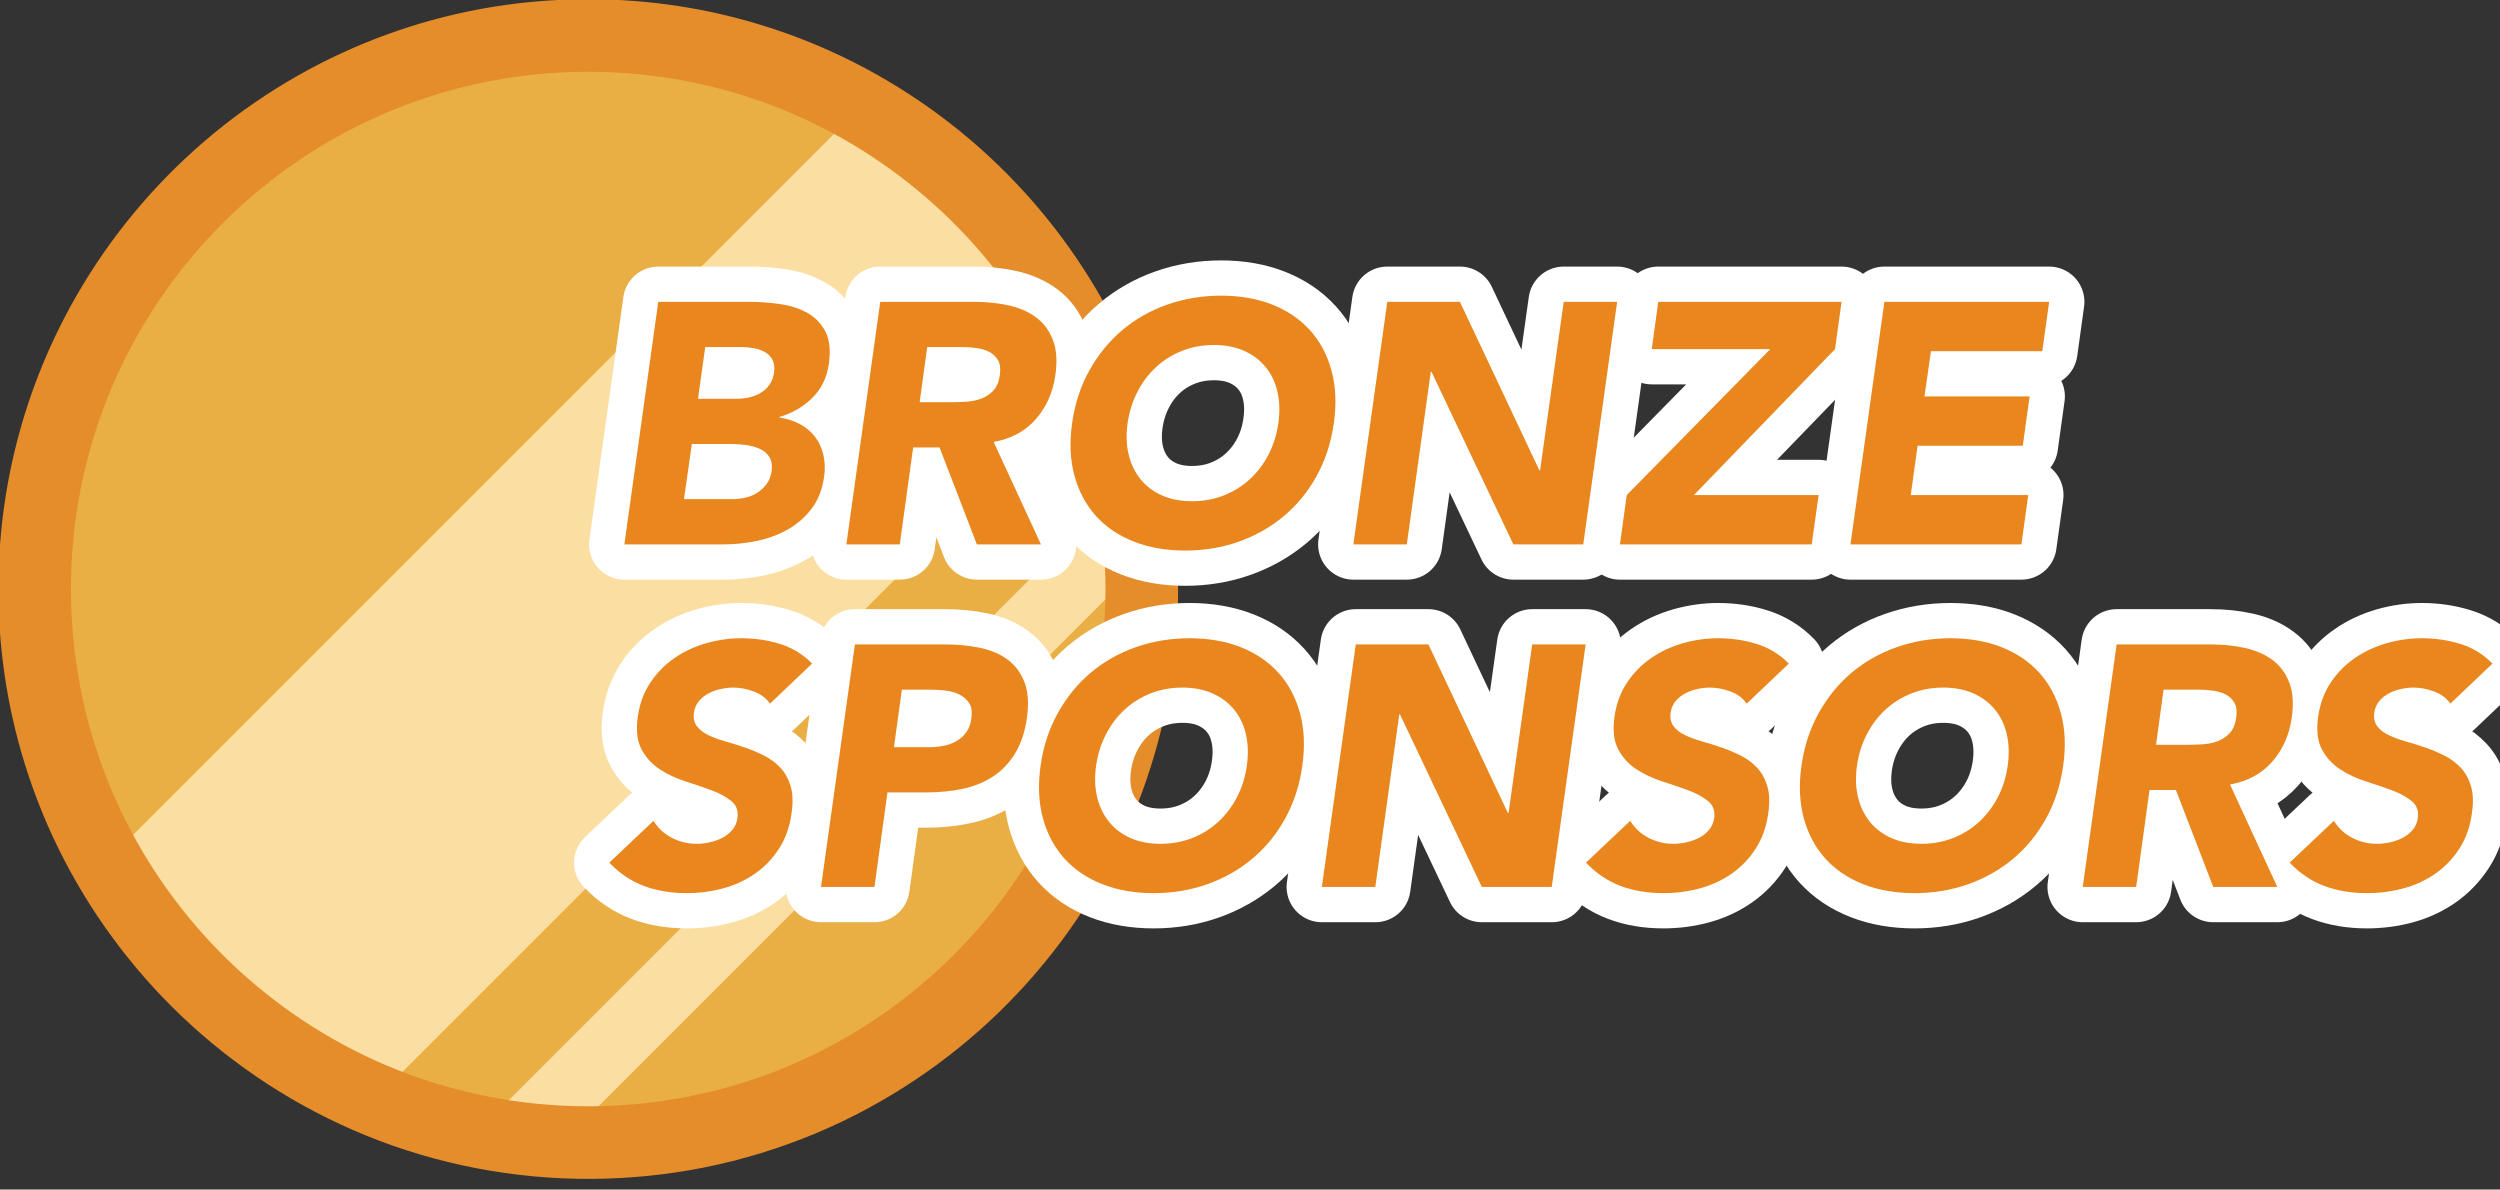 <?xml version="1.0" standalone="no"?>
<!DOCTYPE svg PUBLIC "-//W3C//DTD SVG 1.1//EN" "http://www.w3.org/Graphics/SVG/1.1/DTD/svg11.dtd">
<svg width="100%" height="100%" viewBox="0 0 124 59" version="1.1" xmlns="http://www.w3.org/2000/svg" xmlns:xlink="http://www.w3.org/1999/xlink" xml:space="preserve" style="fill-rule:evenodd;clip-rule:evenodd;stroke-linejoin:round;stroke-miterlimit:1.414;">
    <rect x="0" y="0" width="124" height="59" fill="#333333" stroke="none"/>
    <g transform="matrix(1,0,0,1,-190.542,-59.782)">
        <g>
            <g transform="matrix(1,0,0,1,175.315,-163.842)">
                <g transform="matrix(0.48,-1.17677e-16,1.17677e-16,0.48,-70.797,180.185)">
                    <circle cx="240" cy="151.365" r="57.201" style="fill:rgb(233,174,68);"/>
                </g>
                <g transform="matrix(0.48,-1.17677e-16,1.17677e-16,0.48,-70.797,180.185)">
                    <path d="M296.054,139.922C296.637,142.788 297.006,145.731 297.142,148.735L237.37,208.507C234.366,208.37 231.423,208.002 228.557,207.419L296.054,139.922ZM268.163,101.575C279.14,107.802 287.859,117.554 292.778,129.287L217.922,204.143C206.189,199.224 196.437,190.504 190.211,179.528L268.163,101.575Z" style="fill:rgb(251,223,162);"/>
                </g>
                <g transform="matrix(0.48,-1.17677e-16,1.17677e-16,0.48,-70.797,180.185)">
                    <path d="M240.394,90.415C243.367,90.443 246.333,90.666 249.273,91.116C254.723,91.95 260.054,93.531 265.077,95.803C271.436,98.68 277.287,102.659 282.309,107.505C287.147,112.174 291.21,117.639 294.277,123.623C296.893,128.728 298.779,134.202 299.86,139.836C301.101,146.303 301.284,152.973 300.412,159.5C299.581,165.712 297.782,171.788 295.095,177.45C291.999,183.971 287.736,189.927 282.571,194.97C277.136,200.277 270.714,204.56 263.718,207.522C259.917,209.13 255.951,210.349 251.902,211.152C248.114,211.903 244.255,212.29 240.394,212.315C232.383,212.366 224.384,210.839 216.968,207.807C209.932,204.93 203.456,200.722 197.955,195.477C192.733,190.498 188.4,184.597 185.227,178.116C182.474,172.495 180.602,166.452 179.695,160.26C178.74,153.743 178.842,147.069 180.001,140.585C181.012,134.93 182.833,129.425 185.39,124.282C188.44,118.15 192.529,112.544 197.429,107.76C202.421,102.885 208.246,98.872 214.586,95.957C219.591,93.655 224.908,92.042 230.349,91.175C233.282,90.708 236.244,90.465 239.214,90.418C239.607,90.415 240,90.413 240.394,90.415ZM239.654,97.915C237.045,97.939 234.441,98.135 231.861,98.53C227.086,99.26 222.415,100.645 218.014,102.636C212.729,105.028 207.843,108.287 203.598,112.24C199.203,116.332 195.5,121.159 192.696,126.469C190.301,131.007 188.568,135.889 187.57,140.922C186.423,146.699 186.242,152.669 187.022,158.506C187.75,163.949 189.326,169.273 191.681,174.234C194.397,179.955 198.138,185.18 202.669,189.604C207.436,194.259 213.068,198.017 219.205,200.615C225.662,203.347 232.644,204.771 239.654,204.815C246.677,204.86 253.691,203.524 260.194,200.865C266.365,198.341 272.044,194.65 276.87,190.049C281.451,185.681 285.254,180.504 288.038,174.818C290.449,169.893 292.09,164.598 292.885,159.172C293.739,153.343 293.63,147.37 292.556,141.576C291.62,136.525 289.945,131.615 287.602,127.043C284.912,121.793 281.346,116.999 277.101,112.902C272.851,108.802 267.926,105.407 262.575,102.908C258.206,100.866 253.559,99.425 248.801,98.635C246.233,98.209 243.638,97.981 241.036,97.923C240.575,97.916 240.115,97.913 239.654,97.915Z" style="fill:rgb(228,141,42);fill-rule:nonzero;"/>
                </g>
            </g>
            <g transform="matrix(1.416,0,0,1.416,-21.229,-209.86)">
                <path d="M172.614,200.998L175.782,200.998C176.15,200.998 176.516,201.024 176.88,201.076C177.244,201.128 177.564,201.232 177.84,201.388C178.116,201.544 178.326,201.762 178.47,202.042C178.614,202.322 178.654,202.694 178.59,203.158C178.526,203.638 178.336,204.036 178.02,204.352C177.704,204.668 177.318,204.894 176.862,205.03L176.862,205.054C177.134,205.094 177.376,205.172 177.588,205.288C177.8,205.404 177.974,205.552 178.11,205.732C178.246,205.912 178.342,206.122 178.398,206.362C178.454,206.602 178.462,206.858 178.422,207.13C178.358,207.578 178.21,207.952 177.978,208.252C177.746,208.552 177.466,208.794 177.138,208.978C176.81,209.162 176.45,209.294 176.058,209.374C175.666,209.454 175.282,209.494 174.906,209.494L171.426,209.494L172.614,200.998ZM174.006,204.394L175.362,204.394C175.506,204.394 175.65,204.378 175.794,204.346C175.938,204.314 176.072,204.262 176.196,204.19C176.32,204.118 176.424,204.022 176.508,203.902C176.592,203.782 176.646,203.638 176.67,203.47C176.694,203.294 176.676,203.148 176.616,203.032C176.556,202.916 176.47,202.826 176.358,202.762C176.246,202.698 176.116,202.652 175.968,202.624C175.82,202.596 175.674,202.582 175.53,202.582L174.258,202.582L174.006,204.394ZM173.514,207.91L175.194,207.91C175.338,207.91 175.488,207.894 175.644,207.862C175.8,207.83 175.942,207.774 176.07,207.694C176.198,207.614 176.31,207.51 176.406,207.382C176.502,207.254 176.562,207.098 176.586,206.914C176.61,206.714 176.582,206.552 176.502,206.428C176.422,206.304 176.31,206.21 176.166,206.146C176.022,206.082 175.864,206.038 175.692,206.014C175.52,205.99 175.358,205.978 175.206,205.978L173.79,205.978L173.514,207.91Z" style="fill:none;stroke-width:2.47px;stroke:white;"/>
                <path d="M180.39,200.998L183.678,200.998C184.11,200.998 184.514,201.04 184.89,201.124C185.266,201.208 185.586,201.348 185.85,201.544C186.114,201.74 186.31,202.004 186.438,202.336C186.566,202.668 186.594,203.082 186.522,203.578C186.434,204.178 186.206,204.688 185.838,205.108C185.47,205.528 184.978,205.794 184.362,205.906L186.018,209.494L183.774,209.494L182.466,206.098L181.542,206.098L181.074,209.494L179.202,209.494L180.39,200.998ZM181.77,204.514L182.874,204.514C183.042,204.514 183.22,204.508 183.408,204.496C183.596,204.484 183.77,204.448 183.93,204.388C184.09,204.328 184.23,204.234 184.35,204.106C184.47,203.978 184.546,203.798 184.578,203.566C184.61,203.35 184.59,203.178 184.518,203.05C184.446,202.922 184.346,202.824 184.218,202.756C184.09,202.688 183.94,202.642 183.768,202.618C183.596,202.594 183.426,202.582 183.258,202.582L182.034,202.582L181.77,204.514Z" style="fill:none;stroke-width:2.47px;stroke:white;"/>
                <path d="M187.11,205.246C187.206,204.566 187.408,203.95 187.716,203.398C188.024,202.846 188.408,202.376 188.868,201.988C189.328,201.6 189.854,201.302 190.446,201.094C191.038,200.886 191.666,200.782 192.33,200.782C192.994,200.782 193.59,200.886 194.118,201.094C194.646,201.302 195.086,201.6 195.438,201.988C195.79,202.376 196.042,202.846 196.194,203.398C196.346,203.95 196.374,204.566 196.278,205.246C196.182,205.926 195.982,206.542 195.678,207.094C195.374,207.646 194.99,208.116 194.526,208.504C194.062,208.892 193.536,209.19 192.948,209.398C192.36,209.606 191.734,209.71 191.07,209.71C190.406,209.71 189.808,209.606 189.276,209.398C188.744,209.19 188.302,208.892 187.95,208.504C187.598,208.116 187.346,207.646 187.194,207.094C187.042,206.542 187.014,205.926 187.11,205.246ZM189.054,205.246C188.998,205.646 189.01,206.012 189.09,206.344C189.17,206.676 189.308,206.964 189.504,207.208C189.7,207.452 189.95,207.642 190.254,207.778C190.558,207.914 190.91,207.982 191.31,207.982C191.71,207.982 192.082,207.914 192.426,207.778C192.77,207.642 193.074,207.452 193.338,207.208C193.602,206.964 193.82,206.676 193.992,206.344C194.164,206.012 194.278,205.646 194.334,205.246C194.39,204.854 194.38,204.49 194.304,204.154C194.228,203.818 194.09,203.528 193.89,203.284C193.69,203.04 193.438,202.85 193.134,202.714C192.83,202.578 192.478,202.51 192.078,202.51C191.678,202.51 191.306,202.578 190.962,202.714C190.618,202.85 190.314,203.04 190.05,203.284C189.786,203.528 189.568,203.818 189.396,204.154C189.224,204.49 189.11,204.854 189.054,205.246Z" style="fill:none;stroke-width:2.47px;stroke:white;"/>
                <path d="M198.15,200.998L200.694,200.998L203.478,206.902L203.502,206.902L204.33,200.998L206.202,200.998L205.014,209.494L202.566,209.494L199.698,203.446L199.674,203.446L198.834,209.494L196.962,209.494L198.15,200.998Z" style="fill:none;stroke-width:2.47px;stroke:white;"/>
                <path d="M206.538,207.766L211.566,202.654L207.414,202.654L207.642,200.998L214.062,200.998L213.834,202.654L208.89,207.766L213.258,207.766L213.018,209.494L206.298,209.494L206.538,207.766Z" style="fill:none;stroke-width:2.47px;stroke:white;"/>
                <path d="M215.562,200.998L221.334,200.998L221.094,202.726L217.194,202.726L216.966,204.31L220.65,204.31L220.41,206.038L216.726,206.038L216.486,207.766L220.602,207.766L220.362,209.494L214.374,209.494L215.562,200.998Z" style="fill:none;stroke-width:2.47px;stroke:white;"/>
                <path d="M176.526,215.074C176.398,214.882 176.21,214.74 175.962,214.648C175.714,214.556 175.474,214.51 175.242,214.51C175.106,214.51 174.962,214.526 174.81,214.558C174.658,214.59 174.516,214.64 174.384,214.708C174.252,214.776 174.138,214.866 174.042,214.978C173.946,215.09 173.886,215.226 173.862,215.386C173.838,215.578 173.872,215.736 173.964,215.86C174.056,215.984 174.188,216.088 174.36,216.172C174.532,216.256 174.732,216.33 174.96,216.394C175.188,216.458 175.418,216.53 175.65,216.61C175.882,216.69 176.108,216.786 176.328,216.898C176.548,217.01 176.738,217.152 176.898,217.324C177.058,217.496 177.176,217.712 177.252,217.972C177.328,218.232 177.338,218.546 177.282,218.914C177.218,219.386 177.072,219.798 176.844,220.15C176.616,220.502 176.336,220.794 176.004,221.026C175.672,221.258 175.3,221.43 174.888,221.542C174.476,221.654 174.05,221.71 173.61,221.71C173.058,221.71 172.558,221.626 172.11,221.458C171.662,221.29 171.258,221.018 170.898,220.642L172.446,219.178C172.606,219.434 172.82,219.632 173.088,219.772C173.356,219.912 173.646,219.982 173.958,219.982C174.11,219.982 174.266,219.964 174.426,219.928C174.586,219.892 174.734,219.838 174.87,219.766C175.006,219.694 175.12,219.602 175.212,219.49C175.304,219.378 175.362,219.246 175.386,219.094C175.426,218.838 175.356,218.636 175.176,218.488C174.996,218.34 174.766,218.214 174.486,218.11C174.206,218.006 173.902,217.902 173.574,217.798C173.246,217.694 172.946,217.554 172.674,217.378C172.402,217.202 172.188,216.97 172.032,216.682C171.876,216.394 171.83,216.014 171.894,215.542C171.958,215.086 172.104,214.686 172.332,214.342C172.56,213.998 172.842,213.71 173.178,213.478C173.514,213.246 173.886,213.072 174.294,212.956C174.702,212.84 175.114,212.782 175.53,212.782C176.01,212.782 176.464,212.85 176.892,212.986C177.32,213.122 177.69,213.35 178.002,213.67L176.526,215.074Z" style="fill:none;stroke-width:2.47px;stroke:white;"/>
                <path d="M179.502,212.998L182.658,212.998C183.098,212.998 183.508,213.038 183.888,213.118C184.268,213.198 184.59,213.336 184.854,213.532C185.118,213.728 185.314,213.992 185.442,214.324C185.57,214.656 185.598,215.074 185.526,215.578C185.454,216.074 185.314,216.49 185.106,216.826C184.898,217.162 184.64,217.43 184.332,217.63C184.024,217.83 183.672,217.972 183.276,218.056C182.88,218.14 182.458,218.182 182.01,218.182L180.642,218.182L180.186,221.494L178.314,221.494L179.502,212.998ZM180.87,216.598L182.118,216.598C182.286,216.598 182.45,216.582 182.61,216.55C182.77,216.518 182.918,216.464 183.054,216.388C183.19,216.312 183.306,216.208 183.402,216.076C183.498,215.944 183.558,215.778 183.582,215.578C183.614,215.362 183.588,215.188 183.504,215.056C183.42,214.924 183.304,214.822 183.156,214.75C183.008,214.678 182.84,214.632 182.652,214.612C182.464,214.592 182.282,214.582 182.106,214.582L181.146,214.582L180.87,216.598Z" style="fill:none;stroke-width:2.47px;stroke:white;"/>
                <path d="M186.006,217.246C186.102,216.566 186.304,215.95 186.612,215.398C186.92,214.846 187.304,214.376 187.764,213.988C188.224,213.6 188.75,213.302 189.342,213.094C189.934,212.886 190.562,212.782 191.226,212.782C191.89,212.782 192.486,212.886 193.014,213.094C193.542,213.302 193.982,213.6 194.334,213.988C194.686,214.376 194.938,214.846 195.09,215.398C195.242,215.95 195.27,216.566 195.174,217.246C195.078,217.926 194.878,218.542 194.574,219.094C194.27,219.646 193.886,220.116 193.422,220.504C192.958,220.892 192.432,221.19 191.844,221.398C191.256,221.606 190.63,221.71 189.966,221.71C189.302,221.71 188.704,221.606 188.172,221.398C187.64,221.19 187.198,220.892 186.846,220.504C186.494,220.116 186.242,219.646 186.09,219.094C185.938,218.542 185.91,217.926 186.006,217.246ZM187.95,217.246C187.894,217.646 187.906,218.012 187.986,218.344C188.066,218.676 188.204,218.964 188.4,219.208C188.596,219.452 188.846,219.642 189.15,219.778C189.454,219.914 189.806,219.982 190.206,219.982C190.606,219.982 190.978,219.914 191.322,219.778C191.666,219.642 191.97,219.452 192.234,219.208C192.498,218.964 192.716,218.676 192.888,218.344C193.06,218.012 193.174,217.646 193.23,217.246C193.286,216.854 193.276,216.49 193.2,216.154C193.124,215.818 192.986,215.528 192.786,215.284C192.586,215.04 192.334,214.85 192.03,214.714C191.726,214.578 191.374,214.51 190.974,214.51C190.574,214.51 190.202,214.578 189.858,214.714C189.514,214.85 189.21,215.04 188.946,215.284C188.682,215.528 188.464,215.818 188.292,216.154C188.12,216.49 188.006,216.854 187.95,217.246Z" style="fill:none;stroke-width:2.47px;stroke:white;"/>
                <path d="M197.046,212.998L199.59,212.998L202.374,218.902L202.398,218.902L203.226,212.998L205.098,212.998L203.91,221.494L201.462,221.494L198.594,215.446L198.57,215.446L197.73,221.494L195.858,221.494L197.046,212.998Z" style="fill:none;stroke-width:2.47px;stroke:white;"/>
                <path d="M210.738,215.074C210.61,214.882 210.422,214.74 210.174,214.648C209.926,214.556 209.686,214.51 209.454,214.51C209.318,214.51 209.174,214.526 209.022,214.558C208.87,214.59 208.728,214.64 208.596,214.708C208.464,214.776 208.35,214.866 208.254,214.978C208.158,215.09 208.098,215.226 208.074,215.386C208.05,215.578 208.084,215.736 208.176,215.86C208.268,215.984 208.4,216.088 208.572,216.172C208.744,216.256 208.944,216.33 209.172,216.394C209.4,216.458 209.63,216.53 209.862,216.61C210.094,216.69 210.32,216.786 210.54,216.898C210.76,217.01 210.95,217.152 211.11,217.324C211.27,217.496 211.388,217.712 211.464,217.972C211.54,218.232 211.55,218.546 211.494,218.914C211.43,219.386 211.284,219.798 211.056,220.15C210.828,220.502 210.548,220.794 210.216,221.026C209.884,221.258 209.512,221.43 209.1,221.542C208.688,221.654 208.262,221.71 207.822,221.71C207.27,221.71 206.77,221.626 206.322,221.458C205.874,221.29 205.47,221.018 205.11,220.642L206.658,219.178C206.818,219.434 207.032,219.632 207.3,219.772C207.568,219.912 207.858,219.982 208.17,219.982C208.322,219.982 208.478,219.964 208.638,219.928C208.798,219.892 208.946,219.838 209.082,219.766C209.218,219.694 209.332,219.602 209.424,219.49C209.516,219.378 209.574,219.246 209.598,219.094C209.638,218.838 209.568,218.636 209.388,218.488C209.208,218.34 208.978,218.214 208.698,218.11C208.418,218.006 208.114,217.902 207.786,217.798C207.458,217.694 207.158,217.554 206.886,217.378C206.614,217.202 206.4,216.97 206.244,216.682C206.088,216.394 206.042,216.014 206.106,215.542C206.17,215.086 206.316,214.686 206.544,214.342C206.772,213.998 207.054,213.71 207.39,213.478C207.726,213.246 208.098,213.072 208.506,212.956C208.914,212.84 209.326,212.782 209.742,212.782C210.222,212.782 210.676,212.85 211.104,212.986C211.532,213.122 211.902,213.35 212.214,213.67L210.738,215.074Z" style="fill:none;stroke-width:2.47px;stroke:white;"/>
                <path d="M212.658,217.246C212.754,216.566 212.956,215.95 213.264,215.398C213.572,214.846 213.956,214.376 214.416,213.988C214.876,213.6 215.402,213.302 215.994,213.094C216.586,212.886 217.214,212.782 217.878,212.782C218.542,212.782 219.138,212.886 219.666,213.094C220.194,213.302 220.634,213.6 220.986,213.988C221.338,214.376 221.59,214.846 221.742,215.398C221.894,215.95 221.922,216.566 221.826,217.246C221.73,217.926 221.53,218.542 221.226,219.094C220.922,219.646 220.538,220.116 220.074,220.504C219.61,220.892 219.084,221.19 218.496,221.398C217.908,221.606 217.282,221.71 216.618,221.71C215.954,221.71 215.356,221.606 214.824,221.398C214.292,221.19 213.85,220.892 213.498,220.504C213.146,220.116 212.894,219.646 212.742,219.094C212.59,218.542 212.562,217.926 212.658,217.246ZM214.602,217.246C214.546,217.646 214.558,218.012 214.638,218.344C214.718,218.676 214.856,218.964 215.052,219.208C215.248,219.452 215.498,219.642 215.802,219.778C216.106,219.914 216.458,219.982 216.858,219.982C217.258,219.982 217.63,219.914 217.974,219.778C218.318,219.642 218.622,219.452 218.886,219.208C219.15,218.964 219.368,218.676 219.54,218.344C219.712,218.012 219.826,217.646 219.882,217.246C219.938,216.854 219.928,216.49 219.852,216.154C219.776,215.818 219.638,215.528 219.438,215.284C219.238,215.04 218.986,214.85 218.682,214.714C218.378,214.578 218.026,214.51 217.626,214.51C217.226,214.51 216.854,214.578 216.51,214.714C216.166,214.85 215.862,215.04 215.598,215.284C215.334,215.528 215.116,215.818 214.944,216.154C214.772,216.49 214.658,216.854 214.602,217.246Z" style="fill:none;stroke-width:2.47px;stroke:white;"/>
                <path d="M223.698,212.998L226.986,212.998C227.418,212.998 227.822,213.04 228.198,213.124C228.574,213.208 228.894,213.348 229.158,213.544C229.422,213.74 229.618,214.004 229.746,214.336C229.874,214.668 229.902,215.082 229.83,215.578C229.742,216.178 229.514,216.688 229.146,217.108C228.778,217.528 228.286,217.794 227.67,217.906L229.326,221.494L227.082,221.494L225.774,218.098L224.85,218.098L224.382,221.494L222.51,221.494L223.698,212.998ZM225.078,216.514L226.182,216.514C226.35,216.514 226.528,216.508 226.716,216.496C226.904,216.484 227.078,216.448 227.238,216.388C227.398,216.328 227.538,216.234 227.658,216.106C227.778,215.978 227.854,215.798 227.886,215.566C227.918,215.35 227.898,215.178 227.826,215.05C227.754,214.922 227.654,214.824 227.526,214.756C227.398,214.688 227.248,214.642 227.076,214.618C226.904,214.594 226.734,214.582 226.566,214.582L225.342,214.582L225.078,216.514Z" style="fill:none;stroke-width:2.47px;stroke:white;"/>
                <path d="M235.386,215.074C235.258,214.882 235.07,214.74 234.822,214.648C234.574,214.556 234.334,214.51 234.102,214.51C233.966,214.51 233.822,214.526 233.67,214.558C233.518,214.59 233.376,214.64 233.244,214.708C233.112,214.776 232.998,214.866 232.902,214.978C232.806,215.09 232.746,215.226 232.722,215.386C232.698,215.578 232.732,215.736 232.824,215.86C232.916,215.984 233.048,216.088 233.22,216.172C233.392,216.256 233.592,216.33 233.82,216.394C234.048,216.458 234.278,216.53 234.51,216.61C234.742,216.69 234.968,216.786 235.188,216.898C235.408,217.01 235.598,217.152 235.758,217.324C235.918,217.496 236.036,217.712 236.112,217.972C236.188,218.232 236.198,218.546 236.142,218.914C236.078,219.386 235.932,219.798 235.704,220.15C235.476,220.502 235.196,220.794 234.864,221.026C234.532,221.258 234.16,221.43 233.748,221.542C233.336,221.654 232.91,221.71 232.47,221.71C231.918,221.71 231.418,221.626 230.97,221.458C230.522,221.29 230.118,221.018 229.758,220.642L231.306,219.178C231.466,219.434 231.68,219.632 231.948,219.772C232.216,219.912 232.506,219.982 232.818,219.982C232.97,219.982 233.126,219.964 233.286,219.928C233.446,219.892 233.594,219.838 233.73,219.766C233.866,219.694 233.98,219.602 234.072,219.49C234.164,219.378 234.222,219.246 234.246,219.094C234.286,218.838 234.216,218.636 234.036,218.488C233.856,218.34 233.626,218.214 233.346,218.11C233.066,218.006 232.762,217.902 232.434,217.798C232.106,217.694 231.806,217.554 231.534,217.378C231.262,217.202 231.048,216.97 230.892,216.682C230.736,216.394 230.69,216.014 230.754,215.542C230.818,215.086 230.964,214.686 231.192,214.342C231.42,213.998 231.702,213.71 232.038,213.478C232.374,213.246 232.746,213.072 233.154,212.956C233.562,212.84 233.974,212.782 234.39,212.782C234.87,212.782 235.324,212.85 235.752,212.986C236.18,213.122 236.55,213.35 236.862,213.67L235.386,215.074Z" style="fill:none;stroke-width:2.47px;stroke:white;"/>
                <path d="M172.614,200.998L175.782,200.998C176.15,200.998 176.516,201.024 176.88,201.076C177.244,201.128 177.564,201.232 177.84,201.388C178.116,201.544 178.326,201.762 178.47,202.042C178.614,202.322 178.654,202.694 178.59,203.158C178.526,203.638 178.336,204.036 178.02,204.352C177.704,204.668 177.318,204.894 176.862,205.03L176.862,205.054C177.134,205.094 177.376,205.172 177.588,205.288C177.8,205.404 177.974,205.552 178.11,205.732C178.246,205.912 178.342,206.122 178.398,206.362C178.454,206.602 178.462,206.858 178.422,207.13C178.358,207.578 178.21,207.952 177.978,208.252C177.746,208.552 177.466,208.794 177.138,208.978C176.81,209.162 176.45,209.294 176.058,209.374C175.666,209.454 175.282,209.494 174.906,209.494L171.426,209.494L172.614,200.998ZM174.006,204.394L175.362,204.394C175.506,204.394 175.65,204.378 175.794,204.346C175.938,204.314 176.072,204.262 176.196,204.19C176.32,204.118 176.424,204.022 176.508,203.902C176.592,203.782 176.646,203.638 176.67,203.47C176.694,203.294 176.676,203.148 176.616,203.032C176.556,202.916 176.47,202.826 176.358,202.762C176.246,202.698 176.116,202.652 175.968,202.624C175.82,202.596 175.674,202.582 175.53,202.582L174.258,202.582L174.006,204.394ZM173.514,207.91L175.194,207.91C175.338,207.91 175.488,207.894 175.644,207.862C175.8,207.83 175.942,207.774 176.07,207.694C176.198,207.614 176.31,207.51 176.406,207.382C176.502,207.254 176.562,207.098 176.586,206.914C176.61,206.714 176.582,206.552 176.502,206.428C176.422,206.304 176.31,206.21 176.166,206.146C176.022,206.082 175.864,206.038 175.692,206.014C175.52,205.99 175.358,205.978 175.206,205.978L173.79,205.978L173.514,207.91Z" style="fill:rgb(233,134,30);fill-rule:nonzero;"/>
                <path d="M180.39,200.998L183.678,200.998C184.11,200.998 184.514,201.04 184.89,201.124C185.266,201.208 185.586,201.348 185.85,201.544C186.114,201.74 186.31,202.004 186.438,202.336C186.566,202.668 186.594,203.082 186.522,203.578C186.434,204.178 186.206,204.688 185.838,205.108C185.47,205.528 184.978,205.794 184.362,205.906L186.018,209.494L183.774,209.494L182.466,206.098L181.542,206.098L181.074,209.494L179.202,209.494L180.39,200.998ZM181.77,204.514L182.874,204.514C183.042,204.514 183.22,204.508 183.408,204.496C183.596,204.484 183.77,204.448 183.93,204.388C184.09,204.328 184.23,204.234 184.35,204.106C184.47,203.978 184.546,203.798 184.578,203.566C184.61,203.35 184.59,203.178 184.518,203.05C184.446,202.922 184.346,202.824 184.218,202.756C184.09,202.688 183.94,202.642 183.768,202.618C183.596,202.594 183.426,202.582 183.258,202.582L182.034,202.582L181.77,204.514Z" style="fill:rgb(233,134,30);fill-rule:nonzero;"/>
                <path d="M187.11,205.246C187.206,204.566 187.408,203.95 187.716,203.398C188.024,202.846 188.408,202.376 188.868,201.988C189.328,201.6 189.854,201.302 190.446,201.094C191.038,200.886 191.666,200.782 192.33,200.782C192.994,200.782 193.59,200.886 194.118,201.094C194.646,201.302 195.086,201.6 195.438,201.988C195.79,202.376 196.042,202.846 196.194,203.398C196.346,203.95 196.374,204.566 196.278,205.246C196.182,205.926 195.982,206.542 195.678,207.094C195.374,207.646 194.99,208.116 194.526,208.504C194.062,208.892 193.536,209.19 192.948,209.398C192.36,209.606 191.734,209.71 191.07,209.71C190.406,209.71 189.808,209.606 189.276,209.398C188.744,209.19 188.302,208.892 187.95,208.504C187.598,208.116 187.346,207.646 187.194,207.094C187.042,206.542 187.014,205.926 187.11,205.246ZM189.054,205.246C188.998,205.646 189.01,206.012 189.09,206.344C189.17,206.676 189.308,206.964 189.504,207.208C189.7,207.452 189.95,207.642 190.254,207.778C190.558,207.914 190.91,207.982 191.31,207.982C191.71,207.982 192.082,207.914 192.426,207.778C192.77,207.642 193.074,207.452 193.338,207.208C193.602,206.964 193.82,206.676 193.992,206.344C194.164,206.012 194.278,205.646 194.334,205.246C194.39,204.854 194.38,204.49 194.304,204.154C194.228,203.818 194.09,203.528 193.89,203.284C193.69,203.04 193.438,202.85 193.134,202.714C192.83,202.578 192.478,202.51 192.078,202.51C191.678,202.51 191.306,202.578 190.962,202.714C190.618,202.85 190.314,203.04 190.05,203.284C189.786,203.528 189.568,203.818 189.396,204.154C189.224,204.49 189.11,204.854 189.054,205.246Z" style="fill:rgb(233,134,30);fill-rule:nonzero;"/>
                <path d="M198.15,200.998L200.694,200.998L203.478,206.902L203.502,206.902L204.33,200.998L206.202,200.998L205.014,209.494L202.566,209.494L199.698,203.446L199.674,203.446L198.834,209.494L196.962,209.494L198.15,200.998Z" style="fill:rgb(233,134,30);fill-rule:nonzero;"/>
                <path d="M206.538,207.766L211.566,202.654L207.414,202.654L207.642,200.998L214.062,200.998L213.834,202.654L208.89,207.766L213.258,207.766L213.018,209.494L206.298,209.494L206.538,207.766Z" style="fill:rgb(233,134,30);fill-rule:nonzero;"/>
                <path d="M215.562,200.998L221.334,200.998L221.094,202.726L217.194,202.726L216.966,204.31L220.65,204.31L220.41,206.038L216.726,206.038L216.486,207.766L220.602,207.766L220.362,209.494L214.374,209.494L215.562,200.998Z" style="fill:rgb(233,134,30);fill-rule:nonzero;"/>
                <path d="M176.526,215.074C176.398,214.882 176.21,214.74 175.962,214.648C175.714,214.556 175.474,214.51 175.242,214.51C175.106,214.51 174.962,214.526 174.81,214.558C174.658,214.59 174.516,214.64 174.384,214.708C174.252,214.776 174.138,214.866 174.042,214.978C173.946,215.09 173.886,215.226 173.862,215.386C173.838,215.578 173.872,215.736 173.964,215.86C174.056,215.984 174.188,216.088 174.36,216.172C174.532,216.256 174.732,216.33 174.96,216.394C175.188,216.458 175.418,216.53 175.65,216.61C175.882,216.69 176.108,216.786 176.328,216.898C176.548,217.01 176.738,217.152 176.898,217.324C177.058,217.496 177.176,217.712 177.252,217.972C177.328,218.232 177.338,218.546 177.282,218.914C177.218,219.386 177.072,219.798 176.844,220.15C176.616,220.502 176.336,220.794 176.004,221.026C175.672,221.258 175.3,221.43 174.888,221.542C174.476,221.654 174.05,221.71 173.61,221.71C173.058,221.71 172.558,221.626 172.11,221.458C171.662,221.29 171.258,221.018 170.898,220.642L172.446,219.178C172.606,219.434 172.82,219.632 173.088,219.772C173.356,219.912 173.646,219.982 173.958,219.982C174.11,219.982 174.266,219.964 174.426,219.928C174.586,219.892 174.734,219.838 174.87,219.766C175.006,219.694 175.12,219.602 175.212,219.49C175.304,219.378 175.362,219.246 175.386,219.094C175.426,218.838 175.356,218.636 175.176,218.488C174.996,218.34 174.766,218.214 174.486,218.11C174.206,218.006 173.902,217.902 173.574,217.798C173.246,217.694 172.946,217.554 172.674,217.378C172.402,217.202 172.188,216.97 172.032,216.682C171.876,216.394 171.83,216.014 171.894,215.542C171.958,215.086 172.104,214.686 172.332,214.342C172.56,213.998 172.842,213.71 173.178,213.478C173.514,213.246 173.886,213.072 174.294,212.956C174.702,212.84 175.114,212.782 175.53,212.782C176.01,212.782 176.464,212.85 176.892,212.986C177.32,213.122 177.69,213.35 178.002,213.67L176.526,215.074Z" style="fill:rgb(233,134,30);fill-rule:nonzero;"/>
                <path d="M179.502,212.998L182.658,212.998C183.098,212.998 183.508,213.038 183.888,213.118C184.268,213.198 184.59,213.336 184.854,213.532C185.118,213.728 185.314,213.992 185.442,214.324C185.57,214.656 185.598,215.074 185.526,215.578C185.454,216.074 185.314,216.49 185.106,216.826C184.898,217.162 184.64,217.43 184.332,217.63C184.024,217.83 183.672,217.972 183.276,218.056C182.88,218.14 182.458,218.182 182.01,218.182L180.642,218.182L180.186,221.494L178.314,221.494L179.502,212.998ZM180.87,216.598L182.118,216.598C182.286,216.598 182.45,216.582 182.61,216.55C182.77,216.518 182.918,216.464 183.054,216.388C183.19,216.312 183.306,216.208 183.402,216.076C183.498,215.944 183.558,215.778 183.582,215.578C183.614,215.362 183.588,215.188 183.504,215.056C183.42,214.924 183.304,214.822 183.156,214.75C183.008,214.678 182.84,214.632 182.652,214.612C182.464,214.592 182.282,214.582 182.106,214.582L181.146,214.582L180.87,216.598Z" style="fill:rgb(233,134,30);fill-rule:nonzero;"/>
                <path d="M186.006,217.246C186.102,216.566 186.304,215.95 186.612,215.398C186.92,214.846 187.304,214.376 187.764,213.988C188.224,213.6 188.75,213.302 189.342,213.094C189.934,212.886 190.562,212.782 191.226,212.782C191.89,212.782 192.486,212.886 193.014,213.094C193.542,213.302 193.982,213.6 194.334,213.988C194.686,214.376 194.938,214.846 195.09,215.398C195.242,215.95 195.27,216.566 195.174,217.246C195.078,217.926 194.878,218.542 194.574,219.094C194.27,219.646 193.886,220.116 193.422,220.504C192.958,220.892 192.432,221.19 191.844,221.398C191.256,221.606 190.63,221.71 189.966,221.71C189.302,221.71 188.704,221.606 188.172,221.398C187.64,221.19 187.198,220.892 186.846,220.504C186.494,220.116 186.242,219.646 186.09,219.094C185.938,218.542 185.91,217.926 186.006,217.246ZM187.95,217.246C187.894,217.646 187.906,218.012 187.986,218.344C188.066,218.676 188.204,218.964 188.4,219.208C188.596,219.452 188.846,219.642 189.15,219.778C189.454,219.914 189.806,219.982 190.206,219.982C190.606,219.982 190.978,219.914 191.322,219.778C191.666,219.642 191.97,219.452 192.234,219.208C192.498,218.964 192.716,218.676 192.888,218.344C193.06,218.012 193.174,217.646 193.23,217.246C193.286,216.854 193.276,216.49 193.2,216.154C193.124,215.818 192.986,215.528 192.786,215.284C192.586,215.04 192.334,214.85 192.03,214.714C191.726,214.578 191.374,214.51 190.974,214.51C190.574,214.51 190.202,214.578 189.858,214.714C189.514,214.85 189.21,215.04 188.946,215.284C188.682,215.528 188.464,215.818 188.292,216.154C188.12,216.49 188.006,216.854 187.95,217.246Z" style="fill:rgb(233,134,30);fill-rule:nonzero;"/>
                <path d="M197.046,212.998L199.59,212.998L202.374,218.902L202.398,218.902L203.226,212.998L205.098,212.998L203.91,221.494L201.462,221.494L198.594,215.446L198.57,215.446L197.73,221.494L195.858,221.494L197.046,212.998Z" style="fill:rgb(233,134,30);fill-rule:nonzero;"/>
                <path d="M210.738,215.074C210.61,214.882 210.422,214.74 210.174,214.648C209.926,214.556 209.686,214.51 209.454,214.51C209.318,214.51 209.174,214.526 209.022,214.558C208.87,214.59 208.728,214.64 208.596,214.708C208.464,214.776 208.35,214.866 208.254,214.978C208.158,215.09 208.098,215.226 208.074,215.386C208.05,215.578 208.084,215.736 208.176,215.86C208.268,215.984 208.4,216.088 208.572,216.172C208.744,216.256 208.944,216.33 209.172,216.394C209.4,216.458 209.63,216.53 209.862,216.61C210.094,216.69 210.32,216.786 210.54,216.898C210.76,217.01 210.95,217.152 211.11,217.324C211.27,217.496 211.388,217.712 211.464,217.972C211.54,218.232 211.55,218.546 211.494,218.914C211.43,219.386 211.284,219.798 211.056,220.15C210.828,220.502 210.548,220.794 210.216,221.026C209.884,221.258 209.512,221.43 209.1,221.542C208.688,221.654 208.262,221.71 207.822,221.71C207.27,221.71 206.77,221.626 206.322,221.458C205.874,221.29 205.47,221.018 205.11,220.642L206.658,219.178C206.818,219.434 207.032,219.632 207.3,219.772C207.568,219.912 207.858,219.982 208.17,219.982C208.322,219.982 208.478,219.964 208.638,219.928C208.798,219.892 208.946,219.838 209.082,219.766C209.218,219.694 209.332,219.602 209.424,219.49C209.516,219.378 209.574,219.246 209.598,219.094C209.638,218.838 209.568,218.636 209.388,218.488C209.208,218.34 208.978,218.214 208.698,218.11C208.418,218.006 208.114,217.902 207.786,217.798C207.458,217.694 207.158,217.554 206.886,217.378C206.614,217.202 206.4,216.97 206.244,216.682C206.088,216.394 206.042,216.014 206.106,215.542C206.17,215.086 206.316,214.686 206.544,214.342C206.772,213.998 207.054,213.71 207.39,213.478C207.726,213.246 208.098,213.072 208.506,212.956C208.914,212.84 209.326,212.782 209.742,212.782C210.222,212.782 210.676,212.85 211.104,212.986C211.532,213.122 211.902,213.35 212.214,213.67L210.738,215.074Z" style="fill:rgb(233,134,30);fill-rule:nonzero;"/>
                <path d="M212.658,217.246C212.754,216.566 212.956,215.95 213.264,215.398C213.572,214.846 213.956,214.376 214.416,213.988C214.876,213.6 215.402,213.302 215.994,213.094C216.586,212.886 217.214,212.782 217.878,212.782C218.542,212.782 219.138,212.886 219.666,213.094C220.194,213.302 220.634,213.6 220.986,213.988C221.338,214.376 221.59,214.846 221.742,215.398C221.894,215.95 221.922,216.566 221.826,217.246C221.73,217.926 221.53,218.542 221.226,219.094C220.922,219.646 220.538,220.116 220.074,220.504C219.61,220.892 219.084,221.19 218.496,221.398C217.908,221.606 217.282,221.71 216.618,221.71C215.954,221.71 215.356,221.606 214.824,221.398C214.292,221.19 213.85,220.892 213.498,220.504C213.146,220.116 212.894,219.646 212.742,219.094C212.59,218.542 212.562,217.926 212.658,217.246ZM214.602,217.246C214.546,217.646 214.558,218.012 214.638,218.344C214.718,218.676 214.856,218.964 215.052,219.208C215.248,219.452 215.498,219.642 215.802,219.778C216.106,219.914 216.458,219.982 216.858,219.982C217.258,219.982 217.63,219.914 217.974,219.778C218.318,219.642 218.622,219.452 218.886,219.208C219.15,218.964 219.368,218.676 219.54,218.344C219.712,218.012 219.826,217.646 219.882,217.246C219.938,216.854 219.928,216.49 219.852,216.154C219.776,215.818 219.638,215.528 219.438,215.284C219.238,215.04 218.986,214.85 218.682,214.714C218.378,214.578 218.026,214.51 217.626,214.51C217.226,214.51 216.854,214.578 216.51,214.714C216.166,214.85 215.862,215.04 215.598,215.284C215.334,215.528 215.116,215.818 214.944,216.154C214.772,216.49 214.658,216.854 214.602,217.246Z" style="fill:rgb(233,134,30);fill-rule:nonzero;"/>
                <path d="M223.698,212.998L226.986,212.998C227.418,212.998 227.822,213.04 228.198,213.124C228.574,213.208 228.894,213.348 229.158,213.544C229.422,213.74 229.618,214.004 229.746,214.336C229.874,214.668 229.902,215.082 229.83,215.578C229.742,216.178 229.514,216.688 229.146,217.108C228.778,217.528 228.286,217.794 227.67,217.906L229.326,221.494L227.082,221.494L225.774,218.098L224.85,218.098L224.382,221.494L222.51,221.494L223.698,212.998ZM225.078,216.514L226.182,216.514C226.35,216.514 226.528,216.508 226.716,216.496C226.904,216.484 227.078,216.448 227.238,216.388C227.398,216.328 227.538,216.234 227.658,216.106C227.778,215.978 227.854,215.798 227.886,215.566C227.918,215.35 227.898,215.178 227.826,215.05C227.754,214.922 227.654,214.824 227.526,214.756C227.398,214.688 227.248,214.642 227.076,214.618C226.904,214.594 226.734,214.582 226.566,214.582L225.342,214.582L225.078,216.514Z" style="fill:rgb(233,134,30);fill-rule:nonzero;"/>
                <path d="M235.386,215.074C235.258,214.882 235.07,214.74 234.822,214.648C234.574,214.556 234.334,214.51 234.102,214.51C233.966,214.51 233.822,214.526 233.67,214.558C233.518,214.59 233.376,214.64 233.244,214.708C233.112,214.776 232.998,214.866 232.902,214.978C232.806,215.09 232.746,215.226 232.722,215.386C232.698,215.578 232.732,215.736 232.824,215.86C232.916,215.984 233.048,216.088 233.22,216.172C233.392,216.256 233.592,216.33 233.82,216.394C234.048,216.458 234.278,216.53 234.51,216.61C234.742,216.69 234.968,216.786 235.188,216.898C235.408,217.01 235.598,217.152 235.758,217.324C235.918,217.496 236.036,217.712 236.112,217.972C236.188,218.232 236.198,218.546 236.142,218.914C236.078,219.386 235.932,219.798 235.704,220.15C235.476,220.502 235.196,220.794 234.864,221.026C234.532,221.258 234.16,221.43 233.748,221.542C233.336,221.654 232.91,221.71 232.47,221.71C231.918,221.71 231.418,221.626 230.97,221.458C230.522,221.29 230.118,221.018 229.758,220.642L231.306,219.178C231.466,219.434 231.68,219.632 231.948,219.772C232.216,219.912 232.506,219.982 232.818,219.982C232.97,219.982 233.126,219.964 233.286,219.928C233.446,219.892 233.594,219.838 233.73,219.766C233.866,219.694 233.98,219.602 234.072,219.49C234.164,219.378 234.222,219.246 234.246,219.094C234.286,218.838 234.216,218.636 234.036,218.488C233.856,218.34 233.626,218.214 233.346,218.11C233.066,218.006 232.762,217.902 232.434,217.798C232.106,217.694 231.806,217.554 231.534,217.378C231.262,217.202 231.048,216.97 230.892,216.682C230.736,216.394 230.69,216.014 230.754,215.542C230.818,215.086 230.964,214.686 231.192,214.342C231.42,213.998 231.702,213.71 232.038,213.478C232.374,213.246 232.746,213.072 233.154,212.956C233.562,212.84 233.974,212.782 234.39,212.782C234.87,212.782 235.324,212.85 235.752,212.986C236.18,213.122 236.55,213.35 236.862,213.67L235.386,215.074Z" style="fill:rgb(233,134,30);fill-rule:nonzero;"/>
            </g>
        </g>
    </g>
</svg>
